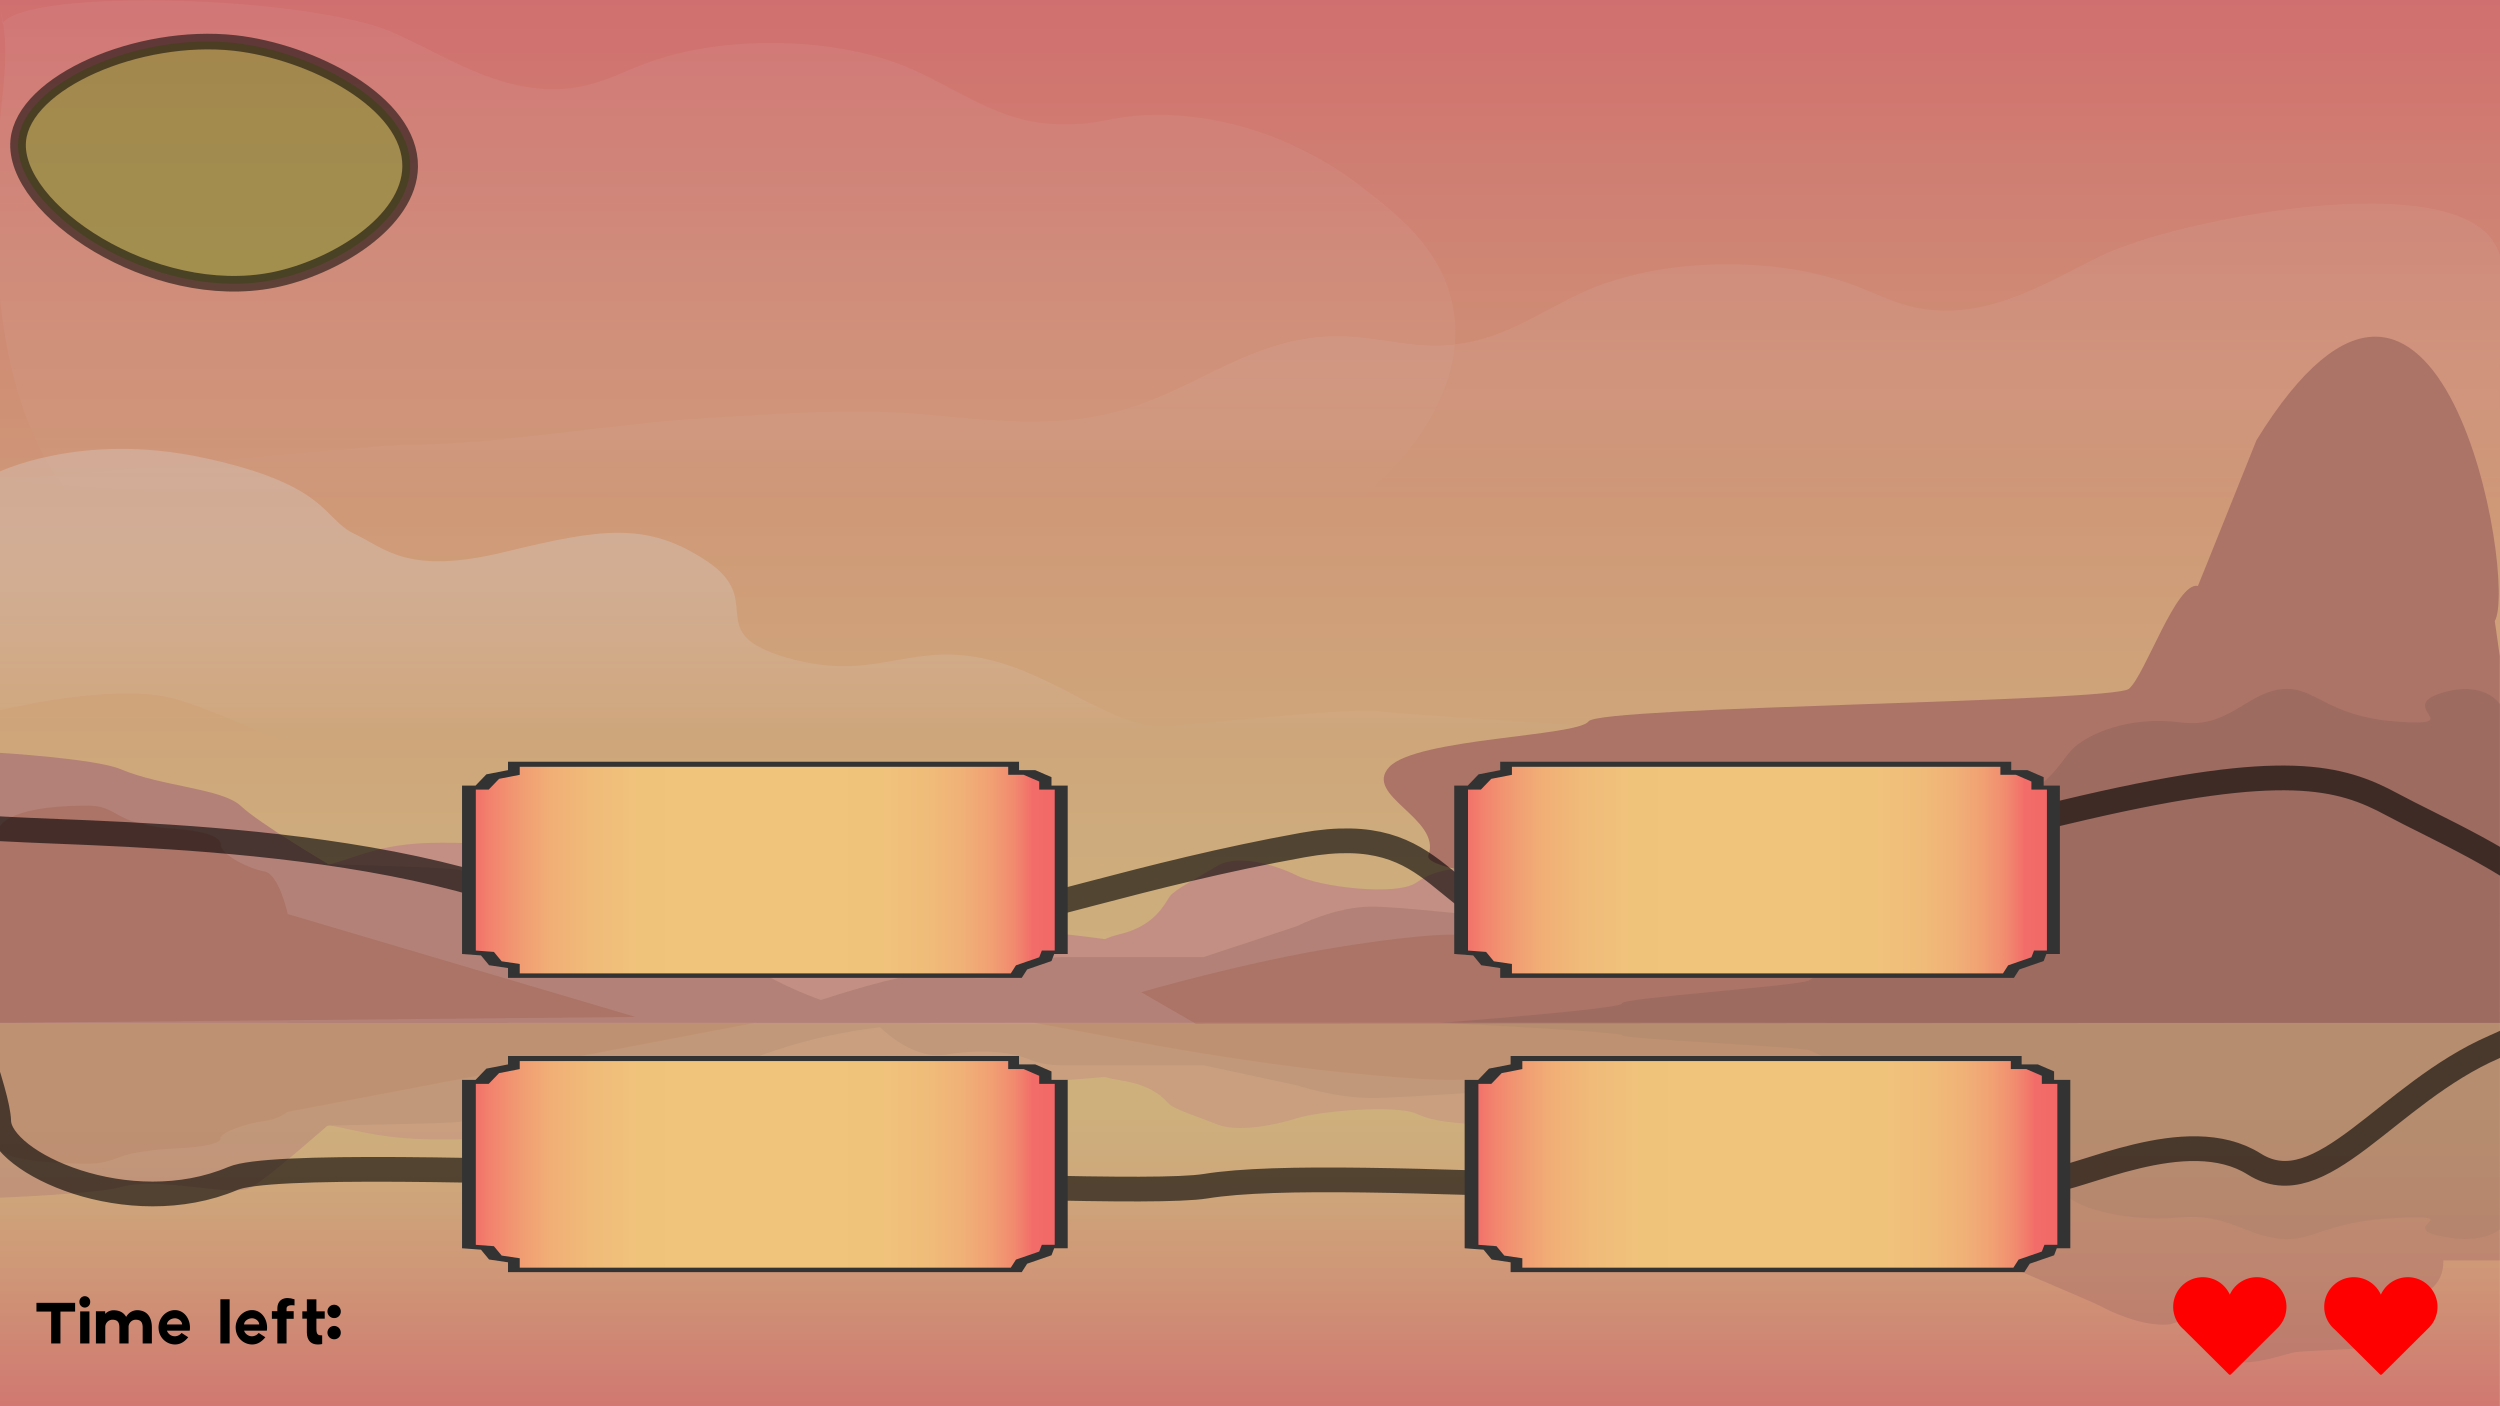 <svg xmlns="http://www.w3.org/2000/svg" xmlns:xlink="http://www.w3.org/1999/xlink" width="1920" height="1080" viewBox="0 0 1920 1080"><rect x="0" y="0" width="1920" height="1080" fill="#808080" stroke="none"/><defs><style>.cls-1{opacity:0.7;}.cls-2{fill:url(#linear-gradient);}.cls-3{fill:#fde58f;}.cls-4{fill:url(#linear-gradient-2);}.cls-5{opacity:0.3;fill:url(#linear-gradient-3);}.cls-6{opacity:0.08;fill:url(#linear-gradient-4);}.cls-7{fill:#e09686;}.cls-8{fill:#c98273;}.cls-9{fill:#bf6e5d;}.cls-10{fill:#aa6253;}.cls-11{opacity:0.5;}.cls-12{opacity:0.07;fill:url(#linear-gradient-5);}.cls-13{fill:none;stroke-width:19px;opacity:0.6;}.cls-13,.cls-19{stroke:#000;stroke-miterlimit:10;}.cls-14{fill:#333;}.cls-15{fill:url(#linear-gradient-6);}.cls-16{fill:url(#linear-gradient-7);}.cls-17{fill:url(#linear-gradient-8);}.cls-18{fill:url(#linear-gradient-9);}.cls-19{fill:#7d932a;stroke-width:12px;opacity:0.54;}.cls-20{fill:red;}</style><linearGradient id="linear-gradient" x1="960.21" y1="781.19" x2="960.21" y2="1.05" gradientUnits="userSpaceOnUse"><stop offset="0" stop-color="#f0c57b"/><stop offset="0.17" stop-color="#f0be7a"/><stop offset="0.42" stop-color="#f1ab76"/><stop offset="0.72" stop-color="#f18c6f"/><stop offset="1" stop-color="#f26868"/></linearGradient><linearGradient id="linear-gradient-2" x1="959.41" y1="853.18" x2="959.41" y2="1109.25" gradientUnits="userSpaceOnUse"><stop offset="0" stop-color="#f0c57b"/><stop offset="0.18" stop-color="#f0bb79"/><stop offset="0.5" stop-color="#f19f73"/><stop offset="0.91" stop-color="#f2726a"/><stop offset="1" stop-color="#f26868"/></linearGradient><linearGradient id="linear-gradient-3" x1="724.17" y1="405.02" x2="724.17" y2="568.79" gradientUnits="userSpaceOnUse"><stop offset="0" stop-color="#fff"/><stop offset="0.09" stop-color="#fff" stop-opacity="0.97"/><stop offset="0.22" stop-color="#fff" stop-opacity="0.89"/><stop offset="0.38" stop-color="#fff" stop-opacity="0.75"/><stop offset="0.56" stop-color="#fff" stop-opacity="0.57"/><stop offset="0.76" stop-color="#fff" stop-opacity="0.33"/><stop offset="0.97" stop-color="#fff" stop-opacity="0.04"/><stop offset="1" stop-color="#fff" stop-opacity="0"/></linearGradient><linearGradient id="linear-gradient-4" x1="9364.1" y1="211.78" x2="9364.1" y2="382.54" gradientTransform="matrix(-1, 0, 0, 1, 10328, 0)" gradientUnits="userSpaceOnUse"><stop offset="0" stop-color="#fff"/><stop offset="0.18" stop-color="#fff" stop-opacity="0.99"/><stop offset="0.32" stop-color="#fff" stop-opacity="0.95"/><stop offset="0.43" stop-color="#fff" stop-opacity="0.89"/><stop offset="0.54" stop-color="#fff" stop-opacity="0.8"/><stop offset="0.64" stop-color="#fff" stop-opacity="0.69"/><stop offset="0.74" stop-color="#fff" stop-opacity="0.55"/><stop offset="0.83" stop-color="#fff" stop-opacity="0.38"/><stop offset="0.92" stop-color="#fff" stop-opacity="0.2"/><stop offset="1" stop-color="#fff" stop-opacity="0"/></linearGradient><linearGradient id="linear-gradient-5" x1="704.19" y1="94.65" x2="704.19" y2="385.04" gradientTransform="translate(-145.82)" xlink:href="#linear-gradient-4"/><linearGradient id="linear-gradient-6" x1="365.42" y1="668.22" x2="810.03" y2="668.22" gradientUnits="userSpaceOnUse"><stop offset="0" stop-color="#f2726a"/><stop offset="0.03" stop-color="#f2856e"/><stop offset="0.08" stop-color="#f19d73"/><stop offset="0.13" stop-color="#f1af76"/><stop offset="0.2" stop-color="#f0bb79"/><stop offset="0.28" stop-color="#f0c37b"/><stop offset="0.47" stop-color="#f0c57b"/><stop offset="0.7" stop-color="#f0c37b"/><stop offset="0.78" stop-color="#f0bc79"/><stop offset="0.84" stop-color="#f0b177"/><stop offset="0.89" stop-color="#f1a073"/><stop offset="0.93" stop-color="#f18a6f"/><stop offset="0.96" stop-color="#f26f69"/><stop offset="0.96" stop-color="#f26d69"/><stop offset="1" stop-color="#f26868"/></linearGradient><linearGradient id="linear-gradient-7" x1="365.42" y1="894.22" x2="810.03" y2="894.22" xlink:href="#linear-gradient-6"/><linearGradient id="linear-gradient-8" x1="1135.42" y1="894.22" x2="1580.03" y2="894.22" xlink:href="#linear-gradient-6"/><linearGradient id="linear-gradient-9" x1="1127.42" y1="668.22" x2="1572.03" y2="668.22" xlink:href="#linear-gradient-6"/></defs><title>Artboard 1 copy 14</title><g id="_2_hearts" data-name="2 hearts"><g id="allle_elemnter" data-name="allle elemnter" class="cls-1"><rect class="cls-2" x="-0.2" width="1920.81" height="785.32"/><rect class="cls-3" x="-1" y="785.54" width="1920.81" height="296.27"/><rect class="cls-4" x="-1" y="785.54" width="1920.81" height="296.27"/><path class="cls-5" d="M-3.2,363.51s64-32.65,160.07-11.81,90.9,46.78,115.08,58.16,40.94,32.21,115.42,14.1,109.71-23.64,155.7,7.12-4.86,55.11,61.38,74.05,91-10.83,148.23,0,104.22,56.81,145.57,52.76,142.42-14.42,161-11.58,393.11,26.15,393.11,26.15S939,569.61,873.92,595.31,787.36,647.62,733.82,621s-106.35-62.39-221.6-48.56-82.19,21-170.75,22.85-171.28-53.44-218.76-61S-4,546.31-4,546.31Z"/><path class="cls-6" d="M1916.33,188c-33.38-61.36-244.94-19.41-302,8.16-41.86,20.2-87.11,50-139.72,40.69-18.46-3.26-33.09-11-49.06-17.19-60.89-23.46-148.57-22-206.91,3.43-36.47,15.91-66.69,41.1-112.77,42.33-25.54.68-49.84-6.61-75.39-7.17-60.59-1.34-101.65,32.88-152.59,51.41-56.6,20.6-106.64,14.05-167.69,8.54-54.17-4.9-111.27-.54-166,2.63-76.64,4.42-158.85,20.75-235.4,20.79-14.41,0-304.93,27.06-304.93,27.06S231.9,390.27,352,383.51s60.68-7.28,170,0,232.21,25.71,280.81,23-25.27.54,150.93.27,188.54,14.79,362.49,13.94,191.11-27.75,297.74-37.22,305.9,3.65,305.9,3.65V278c0-20.33,11.42-62.58-3.45-90Z"/><path class="cls-7" d="M1134.32,785.54s-164.63-52.83-326.78-69.19c-80.95-8.16-110.64,28.94-186.55,0s-58-48.3-111.63-48.68-80.37-20.5-169.68-20.5-62.51,36.48-223.26,20.5c-39-3.88-82.61,0-82.61,0V785.54Z"/><path class="cls-7" d="M1401.67,654s-5.74,6.47-34.45,9.7-68.9-18-74.64-16-47.92,8.12-47.92,8.12-13.32-5-22.89-8.25-28.7,17.76-28.7,17.76-38.28-5.24-57.42-1.26-32.53,2.9-47.84,13.68-74.64,3.23-91.87-5.39S950,655.73,934.7,665.1s-32.53,18-36.36,23.39-11.07,22.65-39,29.12-26.3,24.8-26.3,24.8S881.79,768,887,768s514.67,17.54,514.67,17.54Z"/><path class="cls-8" d="M-1,578.11s74.43,4.51,93.64,12.62c31.68,13.39,78,14.74,92.36,28.27s66.11,44.08,66.11,44.08L390.37,785.54H-1Z"/><path class="cls-8" d="M220.69,663.08s124.86,2.51,132.86,5.22,32,20.74,51.22,14.43,35.8-9.45,46.42-9.16c21.29.59,34.42,21.78,58.43,24.94,22,2.9,81.14,82.52,214.64,87H220.69Z"/><path class="cls-8" d="M580.05,785.54s118.45-44.64,146.1-37.88c34.34,8.4,54.73.8,65.49-6.33,6.05-4,15-6.29,24.31-6.29H924.37l72-23.9s29.05-14.89,57.27-14.89,153.66,14.89,153.66,14.89l109.85-14.89,38.41,89.29Z"/><path class="cls-9" d="M-1,636.73s2.4-18,68-18c19.54,0,20.81,9,40,13.53s20.8,3.61,30.41,4.51,32,3.61,32,11.72,22.41,18.94,33.62,20.75S221,702,221,702l267,79L-1,785.54Z"/><path class="cls-9" d="M1916,477c17.63-30.67-41.09-368.56-183-139-.09.14-44.83,112-45,112-16.52-3.65-40.61,68.68-53,79s-406.74,13.36-415,25-132.34,12.89-153,35,40.5,39.59,30,68c-5.12,13.86,128,25,128,25s107.63-12.84,84.16-1.2-1.77,34.91-45.67,37.24-144.4,0-144.4,0-18.4-2.33-91.14,9.31S876.42,762,876.42,762L918,786l1001.81-.46V503.9"/><path class="cls-10" d="M1919.81,540.68s-12-18.94-45.62-8.12,21.61,25.71-33.61,21.65-62.43-28-88.84-24.81-40.82,30.23-76.83,25.49-64.83,6.08-79.23,16.9-14.41,29.77-62.43,50.06-38.42,51-48,62.7-14.41,10.35-38.42,26.59-50.42,37.87-57.62,41.93-145.45,13.53-143.56,17.59-139.12,14.88-139.12,14.88h813.3Z"/><g class="cls-11"><path class="cls-7" d="M1134.32,785.5s-164.63,34.23-326.78,44.82c-80.95,5.29-110.64-18.74-186.55,0s-58,31.29-111.63,31.54S429,875.14,339.68,875.14s-62.51-23.63-223.26-13.28c-39,2.51-82.61,0-82.61,0V785.5Z"/><path class="cls-7" d="M1401.67,870.73s-5.74-4.2-34.45-6.29-68.9,11.69-74.64,10.38-47.92-5.25-47.92-5.25-13.32,3.24-22.89,5.34-28.7-11.5-28.7-11.5-38.28,3.39-57.42.81-32.53-1.88-47.84-8.86-74.64-2.1-91.87,3.49S950,869.6,934.7,863.53s-32.53-11.67-36.36-15.16-11.07-14.67-39-18.86S833,813.44,833,813.44s-65.65-27.94-60.45-27.94h629.11Z"/><path class="cls-8" d="M-1,919.88S73.43,917,92.64,911.7c31.68-8.67,86.44,8.77,100.84,0s57.63-46.87,57.63-46.87L390.37,785.5H-1Z"/><path class="cls-8" d="M220.69,864.83s124.86-1.62,132.86-3.37,32-13.44,51.22-9.35,35.8,6.12,46.42,5.93c21.29-.38,34.42-14.11,58.43-16.16,22-1.87,81.14-53.46,214.64-56.38H220.69Z"/><path class="cls-8" d="M673,786s25.5,28.42,53.15,24c34.34-5.44,54.73-.52,65.49,4.11,6.05,2.59,15,4.07,24.31,4.07H924.37l72,15.48s29.05,9.64,57.27,9.64,153.66-9.64,153.66-9.64l109.85,9.64,38.41-57.84Z"/><path class="cls-9" d="M-1,881.9s2.4,11.69,68,11.69c19.54,0,20.81-5.84,40-8.76s20.8-2.34,30.41-2.93,32-2.33,32-7.59,22.41-12.27,33.62-13.44,17.6-6.91,17.6-6.91L580.05,785.5H-1Z"/><path class="cls-9" d="M1919.81,968h-43.37s2.48,24.53-26.44,29-24.61,33.48-37,38c-4.88,1.78-45.79,2-53,4-21.93,6-72.36,23.07-65-31,0-.17-27.83,9-28,9-16.52,2.36-39.61-6.32-52-13s-93.84-39.06-102.1-46.6-16.52-21.11-37.18-35.44-59.73-12.5-70.23-30.91c-5.12-9-41.31-37.69-41.31-37.69s-31.55,7.54-55,0-1.77-22.62-45.67-24.13-144.4,0-144.4,0-18.4,1.51-91.14-6-151.53-22.44-151.53-22.44L794.1,785.5H1919.81Z"/><path class="cls-10" d="M1919.81,944.13s-12,12.27-45.62,5.26,21.61-16.65-33.61-14-62.43,18.13-88.84,16.08-40.82-19.59-76.83-16.52S1610.08,931,1595.68,924s-14.41-19.28-62.43-32.42-38.42-33-48-40.62-14.41-6.71-38.42-17.23-50.42-24.53-57.62-27.16-145.45-8.77-143.56-11.4-139.12-9.64-139.12-9.64h813.3Z"/></g><path class="cls-12" d="M1116.06,236.52c12.81,71.1-50.43,138.61-103.88,167.83C973.37,425.56,937,429,922,429c-176.2-.27-254,21.85-428,21s-273.38-30.54-380-40S-1,217.16-1,217.16V108c0-20.33,8.51-59.23,3.45-90C-1-3,2,18,2,18,19.14-9.11,239-4,304.53,26.12c42.24,19.41,87.12,50,139.72,40.69,18.47-3.26,33.09-11,49.06-17.19,60.9-23.46,148.57-22,206.91,3.43C736.7,69,766.92,94.15,813,95.38c35,.94,37.84-6.92,75.39-7.17C969.83,87.67,1030,131.69,1041,140,1071.15,162.79,1107.76,190.47,1116.06,236.52Z"/></g><g id="frames"><path class="cls-13" d="M1572.5,906.5c-176.45,24.68-538-13.14-646.63,4.5C853,922.83,232,882.52,179,905,98.88,938.94-.25,893.21-1,861c-1-42.7-109.49-278-28.5-228.5,17.46,10.67,264-2.43,430.75,57.5,243.91,87.67,352.27,3.64,599.31-41,110.86-20,102,57.77,191.67,66,122.23,11.21,174.76-41,409.44-95,152.1-35,194.84-24.16,235.77-2,61.58,33.35,254.9,109.33,78.29,186-82.45,35.79-133.12,122.4-184.48,90-51.86-32.73-136.21,12.88-158.75,12.5"/><polygon class="cls-14" points="390.15 585 782.62 585 782.62 591.47 795.08 591.47 807.54 596.86 807.54 603.33 820 603.33 820 732.67 809.62 732.67 807.54 738.07 788.85 744.53 784.7 751 390.15 751 390.15 743.46 375.61 741.3 369.38 733.75 354.85 732.67 354.85 603.33 365.23 603.33 373.53 594.7 390.15 591.47 390.15 585"/><polygon class="cls-15" points="399.16 588.88 774.3 588.88 774.3 595.06 786.21 595.06 798.12 600.21 798.12 606.4 810.03 606.4 810.03 730.03 800.11 730.03 798.12 735.19 780.26 741.37 776.29 747.55 399.16 747.55 399.16 740.34 385.27 738.28 379.31 731.07 365.42 730.03 365.42 606.4 375.34 606.4 383.28 598.15 399.16 595.06 399.16 588.88"/><polygon class="cls-14" points="390.15 811 782.62 811 782.62 817.47 795.08 817.47 807.54 822.86 807.54 829.33 820 829.33 820 958.67 809.62 958.67 807.54 964.07 788.85 970.53 784.7 977 390.15 977 390.15 969.46 375.61 967.3 369.38 959.75 354.85 958.67 354.85 829.33 365.23 829.33 373.53 820.7 390.15 817.47 390.15 811"/><polygon class="cls-16" points="399.16 814.88 774.3 814.88 774.3 821.06 786.21 821.06 798.12 826.21 798.12 832.4 810.03 832.4 810.03 956.03 800.11 956.03 798.12 961.19 780.26 967.37 776.29 973.55 399.16 973.55 399.16 966.34 385.27 964.28 379.31 957.07 365.42 956.03 365.42 832.4 375.34 832.4 383.28 824.15 399.16 821.06 399.16 814.88"/><polygon class="cls-14" points="1160.15 811 1552.62 811 1552.62 817.47 1565.08 817.47 1577.54 822.86 1577.54 829.33 1590 829.33 1590 958.67 1579.62 958.67 1577.54 964.07 1558.85 970.53 1554.7 977 1160.15 977 1160.15 969.46 1145.61 967.3 1139.38 959.75 1124.85 958.67 1124.85 829.33 1135.23 829.33 1143.53 820.7 1160.15 817.47 1160.15 811"/><polygon class="cls-17" points="1169.16 814.88 1544.3 814.88 1544.3 821.06 1556.21 821.06 1568.12 826.21 1568.12 832.4 1580.03 832.4 1580.03 956.03 1570.11 956.03 1568.12 961.19 1550.26 967.37 1546.29 973.55 1169.16 973.55 1169.16 966.34 1155.27 964.28 1149.31 957.07 1135.42 956.03 1135.42 832.4 1145.34 832.4 1153.28 824.15 1169.16 821.06 1169.16 814.88"/><polygon class="cls-14" points="1152.15 585 1544.62 585 1544.62 591.47 1557.08 591.47 1569.54 596.86 1569.54 603.33 1582 603.33 1582 732.67 1571.62 732.67 1569.54 738.07 1550.85 744.53 1546.7 751 1152.15 751 1152.15 743.46 1137.61 741.3 1131.38 733.75 1116.85 732.67 1116.85 603.33 1127.23 603.33 1135.53 594.7 1152.15 591.47 1152.15 585"/><polygon class="cls-18" points="1161.16 588.88 1536.3 588.88 1536.3 595.06 1548.21 595.06 1560.12 600.21 1560.12 606.4 1572.03 606.4 1572.03 730.03 1562.11 730.03 1560.12 735.19 1542.26 741.37 1538.29 747.55 1161.16 747.55 1161.16 740.34 1147.27 738.28 1141.31 731.07 1127.42 730.03 1127.42 606.4 1137.34 606.4 1145.28 598.15 1161.16 595.06 1161.16 588.88"/></g><path class="cls-19" d="M180,33c59.05,6.46,135.66,45.56,135,95-.57,42.8-58.85,77.81-105,87C117.29,233.47,9.08,160.59,14,108,18.22,62.86,106.51,25,180,33Z"/><path d="M57.69,1007.3H46.42v24.48H39.31V1007.3H28v-6.72H57.69Z"/><path d="M65.13,1004.23A4.24,4.24,0,0,1,61,999.91a4.14,4.14,0,1,1,8.26,0A4.2,4.2,0,0,1,65.13,1004.23Zm-3.56,2.93h7.12v24.62H61.57Z"/><path d="M116.64,1019.54v12.24h-7.07v-12.24c0-3.94-1.33-6-5.48-6a5.56,5.56,0,0,0-5.34,5.86v12.38H91.68v-12.24c0-3.94-1.32-6-5.47-6a5.56,5.56,0,0,0-5.34,5.86c-.05,3.07,0,12.38,0,12.38H73.66v-24.72h7.12v2a9,9,0,0,1,6.29-2.79c5.21,0,8.17,2.16,9.81,5.09a12,12,0,0,1,2.42-2.93,9.94,9.94,0,0,1,8.3-2C115,1007.68,116.64,1014.31,116.64,1019.54Z"/><path d="M144.56,1027c-2.6,3.17-5.75,5.57-10.26,5.57a12.73,12.73,0,0,1-12.46-11.76c-.77-7.54,5-14.65,12.5-14.65,7.8,0,12.6,8.07,11.36,15.8H128.23a6.48,6.48,0,0,0,6.07,4.32,6.81,6.81,0,0,0,5.15-2.59Zm-16.33-9.79h11.63c0-2.6-2.83-4.76-5.52-4.76C131,1012.48,128.23,1014.79,128.23,1017.24Z"/><path d="M169.25,997.84h7.11v33.94h-7.11Z"/><path d="M203.78,1027c-2.6,3.17-5.74,5.57-10.26,5.57a12.74,12.74,0,0,1-12.46-11.76c-.77-7.54,5-14.65,12.5-14.65,7.81,0,12.6,8.07,11.36,15.8H187.45a6.48,6.48,0,0,0,6.07,4.32,6.81,6.81,0,0,0,5.15-2.59Zm-16.33-9.79h11.63c0-2.6-2.82-4.76-5.52-4.76C190.23,1012.48,187.45,1014.79,187.45,1017.24Z"/><path d="M226.19,997.89v4.7s-6.12-1.2-6.12,2.5V1007h5.48v5.86h-5.48v18.91H213v-18.91H208.8V1007H213v-1.92C213,997.84,218.66,995.3,226.19,997.89Z"/><path d="M243,1012.72v8c0,4.85,1.87,4.8,4.43,4.85v6.67c-8.81,1.64-11.77-3.12-11.77-9.07v-10.42h-3.47v-5.66h3.47v-9.22H243v9.22h6.39v5.66Z"/><path d="M256.85,1012.29a5.12,5.12,0,1,1,4.88-5.13A5,5,0,0,1,256.85,1012.29Zm0,16.27a5.12,5.12,0,1,1,4.88-5.13A5,5,0,0,1,256.85,1028.56Z"/><path class="cls-20" d="M1872,1003.65a22.76,22.76,0,0,0-43.5-9.38,22.76,22.76,0,0,0-43.5,9.38,22.56,22.56,0,0,0,1.29,7.56,22.84,22.84,0,0,0,4.22,7.28,23.25,23.25,0,0,0,2.54,2.52l34.73,34.5a1.1,1.1,0,0,0,1.55,0l36-35.79h0a22.7,22.7,0,0,0,6.66-16.07Z"/><path class="cls-20" d="M1756,1003.65a22.76,22.76,0,0,0-43.5-9.38,22.76,22.76,0,0,0-43.5,9.38,22.56,22.56,0,0,0,1.29,7.56,22.84,22.84,0,0,0,4.22,7.28,23.25,23.25,0,0,0,2.54,2.52l34.73,34.5a1.1,1.1,0,0,0,1.55,0l36-35.79h0a22.7,22.7,0,0,0,6.66-16.07Z"/></g></svg>
